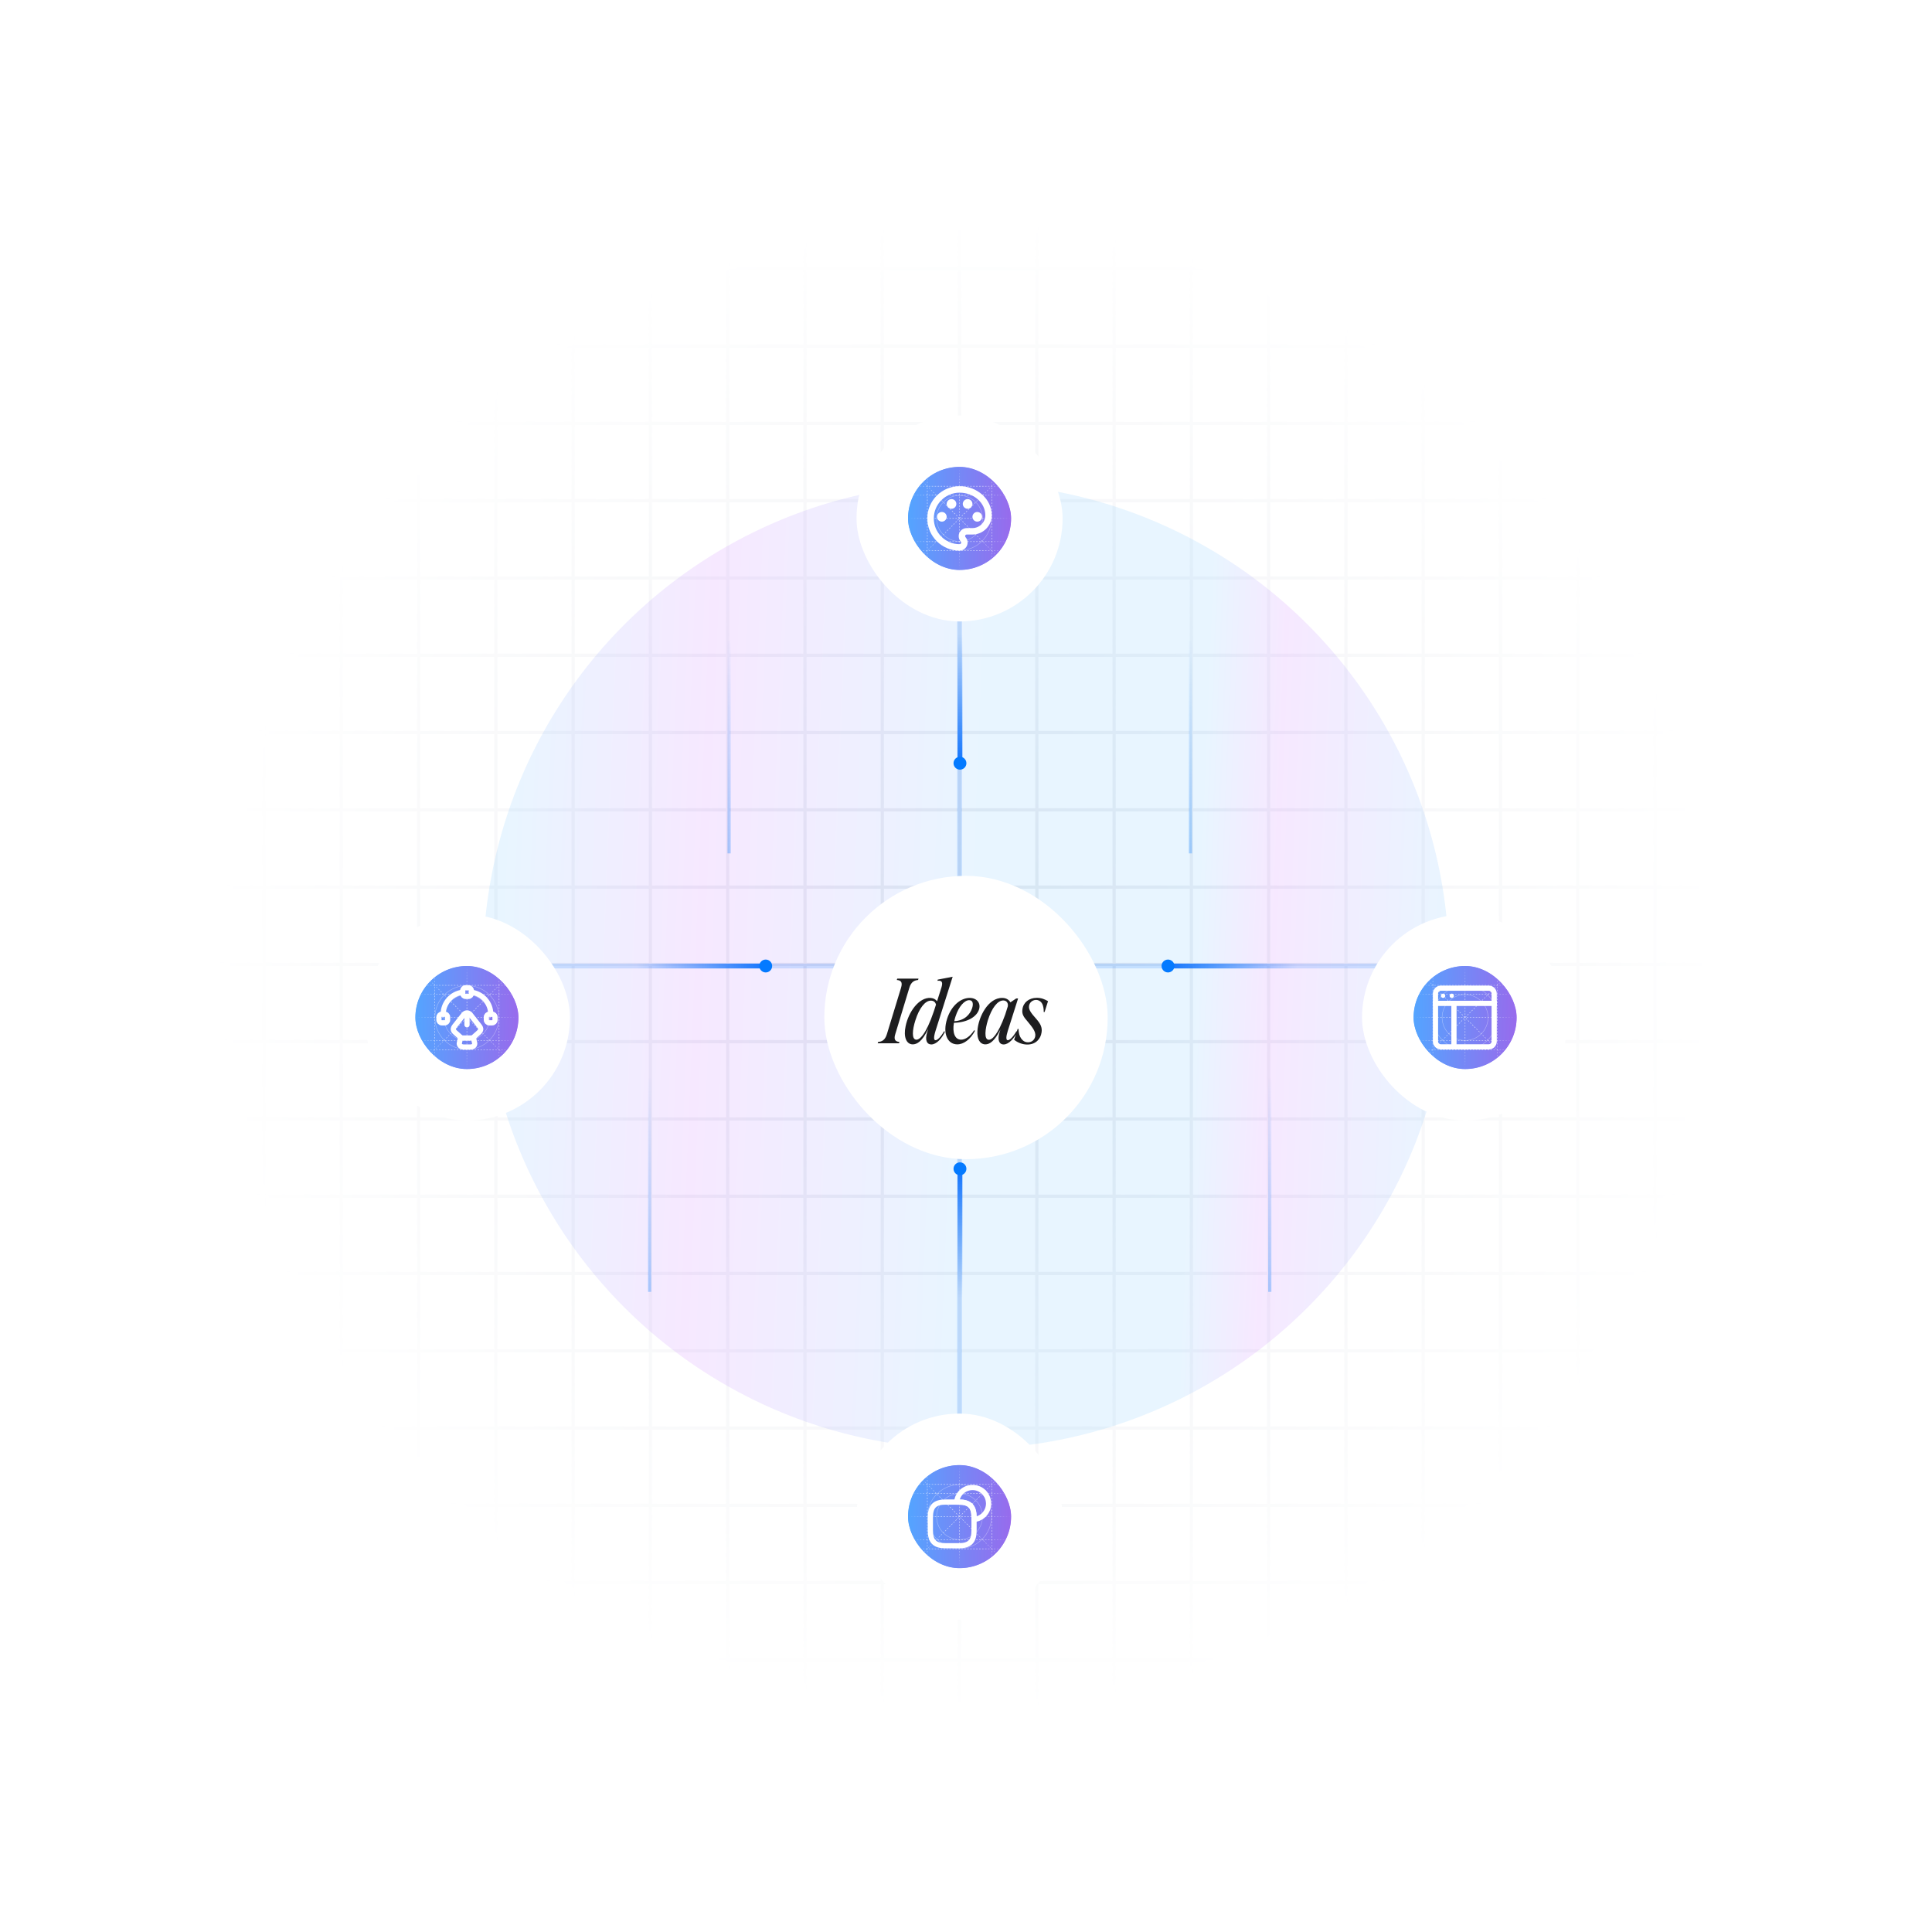 <svg width="600" height="600" viewBox="0 0 600 600" fill="none" xmlns="http://www.w3.org/2000/svg">
<mask id="mask0_38_693" style="mask-type:alpha" maskUnits="userSpaceOnUse" x="65" y="65" width="470" height="470">
<rect width="470" height="470" transform="translate(65 65)" fill="url(#paint0_radial_38_693)"/>
</mask>
<g mask="url(#mask0_38_693)">
<g clip-path="url(#clip0_38_693)">
<g clip-path="url(#clip1_38_693)">
<line x1="82" y1="65" x2="82" y2="535" stroke="#EAECF0"/>
<line x1="106" y1="65" x2="106" y2="535" stroke="#EAECF0"/>
<line x1="130" y1="65" x2="130" y2="535" stroke="#EAECF0"/>
<line x1="154" y1="65" x2="154" y2="535" stroke="#EAECF0"/>
<line x1="178" y1="65" x2="178" y2="535" stroke="#EAECF0"/>
<line x1="202" y1="65" x2="202" y2="535" stroke="#EAECF0"/>
<line x1="226" y1="65" x2="226" y2="535" stroke="#EAECF0"/>
<line x1="250" y1="65" x2="250" y2="535" stroke="#EAECF0"/>
<line x1="274" y1="65" x2="274" y2="535" stroke="#EAECF0"/>
<line x1="298" y1="65" x2="298" y2="535" stroke="#EAECF0"/>
<line x1="322" y1="65" x2="322" y2="535" stroke="#EAECF0"/>
<line x1="346" y1="65" x2="346" y2="535" stroke="#EAECF0"/>
<line x1="370" y1="65" x2="370" y2="535" stroke="#EAECF0"/>
<line x1="394" y1="65" x2="394" y2="535" stroke="#EAECF0"/>
<line x1="418" y1="65" x2="418" y2="535" stroke="#EAECF0"/>
<line x1="442" y1="65" x2="442" y2="535" stroke="#EAECF0"/>
<line x1="466" y1="65" x2="466" y2="535" stroke="#EAECF0"/>
<line x1="490" y1="65" x2="490" y2="535" stroke="#EAECF0"/>
<line x1="514" y1="65" x2="514" y2="535" stroke="#EAECF0"/>
</g>
<rect x="58.199" y="65.699" width="478.601" height="468.601" stroke="#EAECF0" stroke-width="1.399"/>
<g clip-path="url(#clip2_38_693)">
<line x1="65" y1="83.5" x2="530" y2="83.5" stroke="#EAECF0"/>
<line x1="65" y1="107.5" x2="530" y2="107.5" stroke="#EAECF0"/>
<line x1="65" y1="131.5" x2="530" y2="131.5" stroke="#EAECF0"/>
<line x1="65" y1="155.5" x2="530" y2="155.5" stroke="#EAECF0"/>
<line x1="65" y1="179.5" x2="530" y2="179.5" stroke="#EAECF0"/>
<line x1="65" y1="203.5" x2="530" y2="203.5" stroke="#EAECF0"/>
<line x1="65" y1="227.5" x2="530" y2="227.5" stroke="#EAECF0"/>
<line x1="65" y1="251.5" x2="530" y2="251.5" stroke="#EAECF0"/>
<line x1="65" y1="275.5" x2="530" y2="275.5" stroke="#EAECF0"/>
<line x1="65" y1="299.5" x2="530" y2="299.5" stroke="#EAECF0"/>
<line x1="65" y1="323.5" x2="530" y2="323.5" stroke="#EAECF0"/>
<line x1="65" y1="347.5" x2="530" y2="347.5" stroke="#EAECF0"/>
<line x1="65" y1="371.5" x2="530" y2="371.5" stroke="#EAECF0"/>
<line x1="65" y1="395.5" x2="530" y2="395.5" stroke="#EAECF0"/>
<line x1="65" y1="419.5" x2="530" y2="419.5" stroke="#EAECF0"/>
<line x1="65" y1="443.5" x2="530" y2="443.5" stroke="#EAECF0"/>
<line x1="65" y1="467.5" x2="530" y2="467.5" stroke="#EAECF0"/>
<line x1="65" y1="491.5" x2="530" y2="491.5" stroke="#EAECF0"/>
<line x1="65" y1="515.5" x2="530" y2="515.5" stroke="#EAECF0"/>
</g>
<rect x="65.699" y="60.699" width="463.601" height="478.601" stroke="#EAECF0" stroke-width="1.399"/>
</g>
</g>
<g opacity="0.1" filter="url(#filter0_f_38_693)">
<circle cx="300" cy="300" r="150" fill="url(#paint1_linear_38_693)"/>
</g>
<path d="M452.5 300H147.5" stroke="#0F72FD" stroke-opacity="0.17" stroke-width="1.5"/>
<path d="M298 147.5V185.625V204.688V223.75V242.812V261.875V300V338.125V357.188V376.25V395.312V414.375V452.5" stroke="#0F72FD" stroke-opacity="0.17" stroke-width="1.5"/>
<path d="M362 300H371.531H402.781" stroke="url(#paint2_linear_38_693)" stroke-width="1.5" stroke-linejoin="round"/>
<g filter="url(#filter1_d_38_693)">
<circle cx="362.73" cy="300" r="2" transform="rotate(180 362.73 300)" fill="#047AFF"/>
</g>
<path d="M238.531 300H229H197.75" stroke="url(#paint3_linear_38_693)" stroke-width="1.5" stroke-linejoin="round"/>
<g filter="url(#filter2_d_38_693)">
<circle cx="2" cy="2" r="2" transform="matrix(1 0 0 -1 235.801 302)" fill="#047AFF"/>
</g>
<path d="M298.125 362.244V371.775V403.026" stroke="url(#paint4_linear_38_693)" stroke-width="1.5" stroke-linejoin="round"/>
<g filter="url(#filter3_d_38_693)">
<circle cx="2" cy="2" r="2" transform="matrix(0 -1 -1 0 300.125 364.976)" fill="#047AFF"/>
</g>
<path d="M298.125 237.756V228.225V196.974" stroke="url(#paint5_linear_38_693)" stroke-width="1.5" stroke-linejoin="round"/>
<g filter="url(#filter4_d_38_693)">
<circle cx="2" cy="2" r="2" transform="matrix(0 1 1 0 296.125 235.024)" fill="#047AFF"/>
</g>
<g filter="url(#filter5_d_38_693)">
<rect x="266" y="113" width="64" height="64" rx="32" fill="white"/>
<g clip-path="url(#clip3_38_693)">
<rect x="282" y="129" width="32" height="32" rx="7.414" fill="url(#paint6_linear_38_693)"/>
<g clip-path="url(#clip4_38_693)">
<g filter="url(#filter6_b_38_693)">
<rect x="280.453" y="127.455" width="34.754" height="34.754" rx="7.414" fill="white" fill-opacity="0.32"/>
<rect x="280.754" y="127.756" width="34.151" height="34.151" rx="7.113" stroke="white" stroke-opacity="0.2" stroke-width="0.602"/>
</g>
<g opacity="0.8">
<circle opacity="0.5" cx="297.993" cy="145" r="7.13" stroke="white" stroke-width="0.139"/>
<circle opacity="0.5" cx="297.992" cy="145" r="9.93" stroke="white" stroke-width="0.139"/>
<path d="M287.992 129V161" stroke="url(#paint7_linear_38_693)" stroke-width="0.139" stroke-dasharray="0.46 0.46"/>
<path d="M307.992 129V161" stroke="url(#paint8_linear_38_693)" stroke-width="0.139" stroke-dasharray="0.46 0.46"/>
<path d="M297.992 129V161" stroke="url(#paint9_linear_38_693)" stroke-width="0.139" stroke-dasharray="0.46 0.46"/>
<path d="M281.992 155H313.992" stroke="url(#paint10_linear_38_693)" stroke-width="0.139" stroke-dasharray="0.46 0.46"/>
<path d="M281.992 152.2H313.992" stroke="url(#paint11_linear_38_693)" stroke-width="0.139" stroke-dasharray="0.46 0.46"/>
<path d="M281.992 137.8H313.992" stroke="url(#paint12_linear_38_693)" stroke-width="0.139" stroke-dasharray="0.46 0.46"/>
<path d="M281.992 145H313.992" stroke="url(#paint13_linear_38_693)" stroke-width="0.139" stroke-dasharray="0.46 0.46"/>
<path d="M281.992 135H313.992" stroke="url(#paint14_linear_38_693)" stroke-width="0.139" stroke-dasharray="0.46 0.46"/>
<path d="M281.992 129L313.992 161" stroke="url(#paint15_linear_38_693)" stroke-width="0.139" stroke-dasharray="0.46 0.46"/>
<path d="M313.992 129L281.992 161" stroke="url(#paint16_linear_38_693)" stroke-width="0.139" stroke-dasharray="0.46 0.46"/>
</g>
</g>
<g clip-path="url(#clip5_38_693)">
<path d="M297.999 154.998C292.489 154.998 288 150.509 288 145C288 139.49 292.489 135.001 297.999 135.001C303.508 135.001 307.997 139.04 307.997 144C307.997 147.309 305.308 149.999 301.998 149.999H300.228C299.948 149.999 299.728 150.219 299.728 150.499C299.728 150.619 299.778 150.729 299.858 150.829C300.268 151.299 300.498 151.889 300.498 152.499C300.498 153.162 300.235 153.797 299.766 154.266C299.297 154.735 298.662 154.998 297.999 154.998ZM297.999 137.001C293.589 137.001 290 140.59 290 145C290 149.409 293.589 152.999 297.999 152.999C298.279 152.999 298.499 152.779 298.499 152.499C298.496 152.369 298.446 152.245 298.359 152.149C297.949 151.689 297.729 151.099 297.729 150.499C297.729 149.836 297.992 149.2 298.461 148.731C298.93 148.263 299.565 147.999 300.228 147.999H301.998C304.208 147.999 305.998 146.21 305.998 144C305.998 140.14 302.408 137.001 297.999 137.001Z" fill="white"/>
<path d="M292.5 146C292.898 146 293.279 145.842 293.56 145.56C293.842 145.279 294 144.898 294 144.5C294 144.102 293.842 143.721 293.56 143.439C293.279 143.158 292.898 143 292.5 143C292.102 143 291.721 143.158 291.439 143.439C291.158 143.721 291 144.102 291 144.5C291 144.898 291.158 145.279 291.439 145.56C291.721 145.842 292.102 146 292.5 146Z" fill="white"/>
<path d="M295.5 142C295.898 142 296.279 141.842 296.56 141.56C296.842 141.279 297 140.898 297 140.5C297 140.102 296.842 139.721 296.56 139.439C296.279 139.158 295.898 139 295.5 139C295.102 139 294.721 139.158 294.439 139.439C294.158 139.721 294 140.102 294 140.5C294 140.898 294.158 141.279 294.439 141.56C294.721 141.842 295.102 142 295.5 142Z" fill="white"/>
<path d="M300.5 142C300.898 142 301.279 141.842 301.56 141.56C301.842 141.279 302 140.898 302 140.5C302 140.102 301.842 139.721 301.56 139.439C301.279 139.158 300.898 139 300.5 139C300.102 139 299.721 139.158 299.439 139.439C299.158 139.721 299 140.102 299 140.5C299 140.898 299.158 141.279 299.439 141.56C299.721 141.842 300.102 142 300.5 142Z" fill="white"/>
<path d="M303.5 146C303.898 146 304.279 145.842 304.56 145.56C304.842 145.279 305 144.898 305 144.5C305 144.102 304.842 143.721 304.56 143.439C304.279 143.158 303.898 143 303.5 143C303.102 143 302.721 143.158 302.439 143.439C302.158 143.721 302 144.102 302 144.5C302 144.898 302.158 145.279 302.439 145.56C302.721 145.842 303.102 146 303.5 146Z" fill="white"/>
</g>
</g>
</g>
<g filter="url(#filter7_d_38_693)">
<rect x="266" y="423" width="64" height="64" rx="32" fill="white"/>
<g clip-path="url(#clip6_38_693)">
<rect x="282" y="439" width="32" height="32" rx="7.414" fill="url(#paint17_linear_38_693)"/>
<g clip-path="url(#clip7_38_693)">
<g filter="url(#filter8_b_38_693)">
<rect x="280.453" y="437.455" width="34.754" height="34.754" rx="7.414" fill="white" fill-opacity="0.32"/>
<rect x="280.754" y="437.756" width="34.151" height="34.151" rx="7.113" stroke="white" stroke-opacity="0.2" stroke-width="0.602"/>
</g>
<g opacity="0.8">
<circle opacity="0.5" cx="297.993" cy="455" r="7.13" stroke="white" stroke-width="0.139"/>
<circle opacity="0.5" cx="297.992" cy="455" r="9.93" stroke="white" stroke-width="0.139"/>
<path d="M287.992 439V471" stroke="url(#paint18_linear_38_693)" stroke-width="0.139" stroke-dasharray="0.46 0.46"/>
<path d="M307.992 439V471" stroke="url(#paint19_linear_38_693)" stroke-width="0.139" stroke-dasharray="0.46 0.46"/>
<path d="M297.992 439V471" stroke="url(#paint20_linear_38_693)" stroke-width="0.139" stroke-dasharray="0.46 0.46"/>
<path d="M281.992 465H313.992" stroke="url(#paint21_linear_38_693)" stroke-width="0.139" stroke-dasharray="0.46 0.46"/>
<path d="M281.992 462.2H313.992" stroke="url(#paint22_linear_38_693)" stroke-width="0.139" stroke-dasharray="0.46 0.46"/>
<path d="M281.992 447.8H313.992" stroke="url(#paint23_linear_38_693)" stroke-width="0.139" stroke-dasharray="0.46 0.46"/>
<path d="M281.992 455H313.992" stroke="url(#paint24_linear_38_693)" stroke-width="0.139" stroke-dasharray="0.46 0.46"/>
<path d="M281.992 445H313.992" stroke="url(#paint25_linear_38_693)" stroke-width="0.139" stroke-dasharray="0.46 0.46"/>
<path d="M281.992 439L313.992 471" stroke="url(#paint26_linear_38_693)" stroke-width="0.139" stroke-dasharray="0.46 0.46"/>
<path d="M313.992 439L281.992 471" stroke="url(#paint27_linear_38_693)" stroke-width="0.139" stroke-dasharray="0.46 0.46"/>
</g>
</g>
<g clip-path="url(#clip8_38_693)">
<path d="M302.497 455.226V459.296C302.497 462.688 301.141 464.045 297.749 464.045H293.678C290.286 464.045 288.93 462.688 288.93 459.296V455.226C288.93 451.834 290.286 450.478 293.678 450.478H297.749C301.141 450.478 302.497 451.834 302.497 455.226Z" stroke="white" stroke-width="1.62" stroke-linecap="round" stroke-linejoin="round"/>
<path d="M307.016 450.93C307.016 453.526 305.035 455.651 302.494 455.878V455.226C302.494 451.834 301.137 450.478 297.745 450.478H297.094C297.32 447.936 299.445 445.955 302.041 445.955C304.565 445.955 306.645 447.827 306.962 450.27C306.998 450.478 307.016 450.704 307.016 450.93Z" stroke="white" stroke-width="1.62" stroke-linecap="round" stroke-linejoin="round"/>
</g>
</g>
</g>
<g filter="url(#filter9_d_38_693)">
<rect x="423" y="268" width="64" height="64" rx="32" fill="white"/>
<g clip-path="url(#clip9_38_693)">
<rect x="439" y="284" width="32" height="32" rx="7.414" fill="url(#paint28_linear_38_693)"/>
<g clip-path="url(#clip10_38_693)">
<g filter="url(#filter10_b_38_693)">
<rect x="437.453" y="282.455" width="34.754" height="34.754" rx="7.414" fill="white" fill-opacity="0.32"/>
<rect x="437.754" y="282.756" width="34.151" height="34.151" rx="7.113" stroke="white" stroke-opacity="0.2" stroke-width="0.602"/>
</g>
<g opacity="0.8">
<circle opacity="0.5" cx="454.993" cy="300" r="7.13" stroke="white" stroke-width="0.139"/>
<circle opacity="0.5" cx="454.992" cy="300" r="9.93" stroke="white" stroke-width="0.139"/>
<path d="M444.992 284V316" stroke="url(#paint29_linear_38_693)" stroke-width="0.139" stroke-dasharray="0.46 0.46"/>
<path d="M464.992 284V316" stroke="url(#paint30_linear_38_693)" stroke-width="0.139" stroke-dasharray="0.46 0.46"/>
<path d="M454.992 284V316" stroke="url(#paint31_linear_38_693)" stroke-width="0.139" stroke-dasharray="0.46 0.46"/>
<path d="M438.992 310H470.992" stroke="url(#paint32_linear_38_693)" stroke-width="0.139" stroke-dasharray="0.46 0.46"/>
<path d="M438.992 307.2H470.992" stroke="url(#paint33_linear_38_693)" stroke-width="0.139" stroke-dasharray="0.46 0.46"/>
<path d="M438.992 292.8H470.992" stroke="url(#paint34_linear_38_693)" stroke-width="0.139" stroke-dasharray="0.46 0.46"/>
<path d="M438.992 300H470.992" stroke="url(#paint35_linear_38_693)" stroke-width="0.139" stroke-dasharray="0.46 0.46"/>
<path d="M438.992 290H470.992" stroke="url(#paint36_linear_38_693)" stroke-width="0.139" stroke-dasharray="0.46 0.46"/>
<path d="M438.992 284L470.992 316" stroke="url(#paint37_linear_38_693)" stroke-width="0.139" stroke-dasharray="0.46 0.46"/>
<path d="M470.992 284L438.992 316" stroke="url(#paint38_linear_38_693)" stroke-width="0.139" stroke-dasharray="0.46 0.46"/>
</g>
</g>
<g clip-path="url(#clip11_38_693)">
<path d="M451.539 295.611V309.115" stroke="white" stroke-width="1.622" stroke-miterlimit="10" stroke-linecap="square"/>
<path d="M445.801 295.611H464.031" stroke="white" stroke-width="1.622" stroke-miterlimit="10" stroke-linecap="square"/>
<path d="M448.167 293.924C448.54 293.924 448.843 293.621 448.843 293.248C448.843 292.876 448.54 292.573 448.167 292.573C447.794 292.573 447.492 292.876 447.492 293.248C447.492 293.621 447.794 293.924 448.167 293.924Z" fill="white"/>
<path d="M450.859 293.924C451.232 293.924 451.534 293.621 451.534 293.248C451.534 292.876 451.232 292.573 450.859 292.573C450.486 292.573 450.184 292.876 450.184 293.248C450.184 293.621 450.486 293.924 450.859 293.924Z" fill="white"/>
<path d="M462.343 290.885H447.489C446.557 290.885 445.801 291.641 445.801 292.573V307.427C445.801 308.359 446.557 309.115 447.489 309.115H462.343C463.275 309.115 464.031 308.359 464.031 307.427V292.573C464.031 291.641 463.275 290.885 462.343 290.885Z" stroke="white" stroke-width="1.622" stroke-miterlimit="10" stroke-linecap="square"/>
</g>
</g>
</g>
<g filter="url(#filter11_d_38_693)">
<rect x="113" y="268" width="64" height="64" rx="32" fill="white"/>
<g clip-path="url(#clip12_38_693)">
<rect x="129" y="284" width="32" height="32" rx="7.414" fill="url(#paint39_linear_38_693)"/>
<g clip-path="url(#clip13_38_693)">
<g filter="url(#filter12_b_38_693)">
<rect x="127.453" y="282.455" width="34.754" height="34.754" rx="7.414" fill="white" fill-opacity="0.32"/>
<rect x="127.754" y="282.756" width="34.151" height="34.151" rx="7.113" stroke="white" stroke-opacity="0.2" stroke-width="0.602"/>
</g>
<g opacity="0.8">
<circle opacity="0.5" cx="144.993" cy="300" r="7.13" stroke="white" stroke-width="0.139"/>
<circle opacity="0.5" cx="144.992" cy="300" r="9.93" stroke="white" stroke-width="0.139"/>
<path d="M134.992 284V316" stroke="url(#paint40_linear_38_693)" stroke-width="0.139" stroke-dasharray="0.46 0.46"/>
<path d="M154.992 284V316" stroke="url(#paint41_linear_38_693)" stroke-width="0.139" stroke-dasharray="0.46 0.46"/>
<path d="M144.992 284V316" stroke="url(#paint42_linear_38_693)" stroke-width="0.139" stroke-dasharray="0.46 0.46"/>
<path d="M128.992 310H160.992" stroke="url(#paint43_linear_38_693)" stroke-width="0.139" stroke-dasharray="0.46 0.46"/>
<path d="M128.992 307.2H160.992" stroke="url(#paint44_linear_38_693)" stroke-width="0.139" stroke-dasharray="0.46 0.46"/>
<path d="M128.992 292.8H160.992" stroke="url(#paint45_linear_38_693)" stroke-width="0.139" stroke-dasharray="0.46 0.46"/>
<path d="M128.992 300H160.992" stroke="url(#paint46_linear_38_693)" stroke-width="0.139" stroke-dasharray="0.46 0.46"/>
<path d="M128.992 290H160.992" stroke="url(#paint47_linear_38_693)" stroke-width="0.139" stroke-dasharray="0.46 0.46"/>
<path d="M128.992 284L160.992 316" stroke="url(#paint48_linear_38_693)" stroke-width="0.139" stroke-dasharray="0.46 0.46"/>
<path d="M160.992 284L128.992 316" stroke="url(#paint49_linear_38_693)" stroke-width="0.139" stroke-dasharray="0.46 0.46"/>
</g>
</g>
<g clip-path="url(#clip14_38_693)">
<path d="M147.048 306.125L148.597 304.746C149.465 303.976 149.501 303.439 148.812 302.571L146.082 299.107C145.509 298.382 144.569 298.382 143.996 299.107L141.266 302.571C140.577 303.439 140.577 304.003 141.481 304.746L143.03 306.125" stroke="white" stroke-width="1.622" stroke-linecap="round" stroke-linejoin="round"/>
<path d="M145.031 298.919V302.261" stroke="white" stroke-width="1.622" stroke-linecap="round" stroke-linejoin="round"/>
<path d="M145.493 293.441H144.598C144.106 293.441 143.703 293.038 143.703 292.546V291.651C143.703 291.159 144.106 290.756 144.598 290.756H145.493C145.986 290.756 146.388 291.159 146.388 291.651V292.546C146.388 293.038 145.986 293.441 145.493 293.441Z" stroke="white" stroke-width="1.622" stroke-linecap="round" stroke-linejoin="round"/>
<path d="M137.211 301.649H138.107C138.599 301.649 139.002 301.246 139.002 300.754V299.859C139.002 299.367 138.599 298.964 138.107 298.964H137.211C136.719 298.964 136.316 299.367 136.316 299.859V300.754C136.316 301.246 136.719 301.649 137.211 301.649Z" stroke="white" stroke-width="1.622" stroke-linecap="round" stroke-linejoin="round"/>
<path d="M152.837 301.649H151.942C151.45 301.649 151.047 301.246 151.047 300.754V299.859C151.047 299.367 151.45 298.964 151.942 298.964H152.837C153.329 298.964 153.732 299.367 153.732 299.859V300.754C153.732 301.246 153.329 301.649 152.837 301.649Z" stroke="white" stroke-width="1.622" stroke-linecap="round" stroke-linejoin="round"/>
<path d="M143.7 292.152C140.29 292.555 137.641 295.446 137.641 298.964" stroke="white" stroke-width="1.622" stroke-linecap="round" stroke-linejoin="round"/>
<path d="M152.407 298.964C152.407 295.455 149.775 292.573 146.383 292.152" stroke="white" stroke-width="1.622" stroke-linecap="round" stroke-linejoin="round"/>
<path d="M143.904 309.156H146.152C147.009 309.156 147.562 308.583 147.401 307.883L147.035 306.356H143.021L142.655 307.883C142.494 308.541 143.101 309.156 143.904 309.156Z" stroke="white" stroke-width="1.622" stroke-linecap="round" stroke-linejoin="round"/>
</g>
</g>
</g>
<g filter="url(#filter13_d_38_693)">
<rect x="256" y="256" width="88" height="88" rx="44" fill="white"/>
<path d="M272.712 307.58C273.804 307.496 274.84 307.104 275.428 305.172L279.824 290.78C280.412 288.848 279.656 288.456 278.508 288.344L278.648 287.924H285.256L285.116 288.344C283.996 288.456 282.96 288.876 282.4 290.78L278.032 305.172C277.416 307.104 278.312 307.496 279.32 307.58L279.208 308H272.572L272.712 307.58ZM289.223 308.364C287.879 308.364 287.151 307.076 287.963 304.5L288.271 303.52C286.367 307.524 284.715 308.364 283.427 308.336C281.439 308.308 280.543 305.956 281.243 302.708C282.139 298.284 285.359 293.664 289.055 293.916C289.951 294 290.567 294.364 291.015 294.952L292.415 290.528C292.947 288.68 292.191 288.484 291.155 288.596L291.211 288.232L295.859 287.336L290.511 304.22C289.895 306.236 290.007 307.048 290.539 307.048C291.127 307.048 292.163 306.068 293.199 304.248L293.451 304.416C292.527 306.488 290.819 308.364 289.223 308.364ZM284.295 300.832C283.315 303.856 283.091 306.796 284.519 306.88C285.527 306.964 287.515 305.452 290.007 298.088L290.679 295.988C290.511 295.288 290.035 294.784 289.139 294.756C287.291 294.728 285.471 297.108 284.295 300.832ZM297.228 308.336C294.176 308.28 292.72 304.864 294.12 300.44C295.464 296.184 298.488 293.86 301.232 293.916C303.472 293.972 304.62 295.596 304.06 297.444C303.36 299.768 300.448 301.532 296.248 301.644C295.716 304.696 296.556 306.852 298.432 306.88C299.776 306.908 301.316 305.844 302.52 303.968L302.8 304.108C301.372 306.796 299.272 308.364 297.228 308.336ZM296.36 301.14C299.636 300.972 301.288 298.928 301.876 297.164C302.296 295.96 302.24 294.644 301.064 294.616C299.58 294.532 297.732 296.576 296.752 299.656C296.584 300.16 296.444 300.664 296.36 301.14ZM305.957 308.336C304.333 308.28 303.381 306.74 303.549 304.136C303.801 299.88 306.909 293.748 311.361 293.916C312.481 293.944 313.293 294.448 313.797 295.288L315.589 294.084H316.177L312.957 304.22C312.425 305.928 312.369 307.048 312.985 307.048C313.573 307.048 314.609 306.068 315.673 304.248L315.925 304.416C314.973 306.488 313.265 308.364 311.697 308.364C310.213 308.364 309.709 306.824 310.437 304.5L310.689 303.716C308.841 307.468 307.245 308.364 305.957 308.336ZM306.797 300.832C305.985 303.436 305.509 306.852 307.049 306.908C308.029 306.964 309.849 305.536 312.173 299.096L312.985 296.52C313.153 295.512 312.621 294.728 311.613 294.7C309.793 294.672 307.973 297.108 306.797 300.832ZM319.147 308.392C317.579 308.42 316.039 307.804 314.947 306.908L316.039 303.548H316.319C316.347 304.78 316.599 305.788 317.131 306.516C317.719 307.328 318.419 307.72 319.343 307.692C320.463 307.664 321.275 306.936 321.499 305.872C321.779 304.332 320.463 302.876 319.147 301.252C317.887 299.824 317.299 298.928 317.523 297.472C317.775 295.344 319.539 293.916 321.919 293.888C323.403 293.86 324.523 294.364 325.475 294.924L324.411 298.284H324.131C324.159 297.388 324.019 296.436 323.711 295.82C323.291 294.952 322.479 294.504 321.667 294.532C320.603 294.588 319.679 295.372 319.567 296.464C319.427 297.696 320.407 298.816 321.835 300.44C323.207 302.008 323.711 303.156 323.459 304.668C323.179 306.6 321.723 308.336 319.147 308.392Z" fill="#1D1D1F"/>
</g>
<g opacity="0.3">
<path d="M369.711 198.797L369.711 265.025" stroke="url(#paint50_linear_38_693)"/>
</g>
<g opacity="0.3">
<path d="M226.43 198.797L226.43 265.025" stroke="url(#paint51_linear_38_693)"/>
</g>
<g opacity="0.3">
<path d="M394.34 334.977L394.34 401.204" stroke="url(#paint52_linear_38_693)"/>
</g>
<g opacity="0.3">
<path d="M201.75 334.977L201.75 401.204" stroke="url(#paint53_linear_38_693)"/>
</g>
<defs>
<filter id="filter0_f_38_693" x="0" y="0" width="600" height="600" filterUnits="userSpaceOnUse" color-interpolation-filters="sRGB">
<feFlood flood-opacity="0" result="BackgroundImageFix"/>
<feBlend mode="normal" in="SourceGraphic" in2="BackgroundImageFix" result="shape"/>
<feGaussianBlur stdDeviation="75" result="effect1_foregroundBlur_38_693"/>
</filter>
<filter id="filter1_d_38_693" x="354.73" y="292" width="16" height="16" filterUnits="userSpaceOnUse" color-interpolation-filters="sRGB">
<feFlood flood-opacity="0" result="BackgroundImageFix"/>
<feColorMatrix in="SourceAlpha" type="matrix" values="0 0 0 0 0 0 0 0 0 0 0 0 0 0 0 0 0 0 127 0" result="hardAlpha"/>
<feOffset/>
<feGaussianBlur stdDeviation="3"/>
<feComposite in2="hardAlpha" operator="out"/>
<feColorMatrix type="matrix" values="0 0 0 0 0.016 0 0 0 0 0.478 0 0 0 0 1 0 0 0 1 0"/>
<feBlend mode="normal" in2="BackgroundImageFix" result="effect1_dropShadow_38_693"/>
<feBlend mode="normal" in="SourceGraphic" in2="effect1_dropShadow_38_693" result="shape"/>
</filter>
<filter id="filter2_d_38_693" x="229.801" y="292" width="16" height="16" filterUnits="userSpaceOnUse" color-interpolation-filters="sRGB">
<feFlood flood-opacity="0" result="BackgroundImageFix"/>
<feColorMatrix in="SourceAlpha" type="matrix" values="0 0 0 0 0 0 0 0 0 0 0 0 0 0 0 0 0 0 127 0" result="hardAlpha"/>
<feOffset/>
<feGaussianBlur stdDeviation="3"/>
<feComposite in2="hardAlpha" operator="out"/>
<feColorMatrix type="matrix" values="0 0 0 0 0.016 0 0 0 0 0.478 0 0 0 0 1 0 0 0 1 0"/>
<feBlend mode="normal" in2="BackgroundImageFix" result="effect1_dropShadow_38_693"/>
<feBlend mode="normal" in="SourceGraphic" in2="effect1_dropShadow_38_693" result="shape"/>
</filter>
<filter id="filter3_d_38_693" x="290.125" y="354.976" width="16" height="16" filterUnits="userSpaceOnUse" color-interpolation-filters="sRGB">
<feFlood flood-opacity="0" result="BackgroundImageFix"/>
<feColorMatrix in="SourceAlpha" type="matrix" values="0 0 0 0 0 0 0 0 0 0 0 0 0 0 0 0 0 0 127 0" result="hardAlpha"/>
<feOffset/>
<feGaussianBlur stdDeviation="3"/>
<feComposite in2="hardAlpha" operator="out"/>
<feColorMatrix type="matrix" values="0 0 0 0 0.016 0 0 0 0 0.478 0 0 0 0 1 0 0 0 1 0"/>
<feBlend mode="normal" in2="BackgroundImageFix" result="effect1_dropShadow_38_693"/>
<feBlend mode="normal" in="SourceGraphic" in2="effect1_dropShadow_38_693" result="shape"/>
</filter>
<filter id="filter4_d_38_693" x="290.125" y="229.024" width="16" height="16" filterUnits="userSpaceOnUse" color-interpolation-filters="sRGB">
<feFlood flood-opacity="0" result="BackgroundImageFix"/>
<feColorMatrix in="SourceAlpha" type="matrix" values="0 0 0 0 0 0 0 0 0 0 0 0 0 0 0 0 0 0 127 0" result="hardAlpha"/>
<feOffset/>
<feGaussianBlur stdDeviation="3"/>
<feComposite in2="hardAlpha" operator="out"/>
<feColorMatrix type="matrix" values="0 0 0 0 0.016 0 0 0 0 0.478 0 0 0 0 1 0 0 0 1 0"/>
<feBlend mode="normal" in2="BackgroundImageFix" result="effect1_dropShadow_38_693"/>
<feBlend mode="normal" in="SourceGraphic" in2="effect1_dropShadow_38_693" result="shape"/>
</filter>
<filter id="filter5_d_38_693" x="234" y="97" width="128" height="128" filterUnits="userSpaceOnUse" color-interpolation-filters="sRGB">
<feFlood flood-opacity="0" result="BackgroundImageFix"/>
<feColorMatrix in="SourceAlpha" type="matrix" values="0 0 0 0 0 0 0 0 0 0 0 0 0 0 0 0 0 0 127 0" result="hardAlpha"/>
<feOffset dy="16"/>
<feGaussianBlur stdDeviation="16"/>
<feComposite in2="hardAlpha" operator="out"/>
<feColorMatrix type="matrix" values="0 0 0 0 0.008 0 0 0 0 0.144 0 0 0 0 0.242 0 0 0 0.08 0"/>
<feBlend mode="normal" in2="BackgroundImageFix" result="effect1_dropShadow_38_693"/>
<feBlend mode="normal" in="SourceGraphic" in2="effect1_dropShadow_38_693" result="shape"/>
</filter>
<filter id="filter6_b_38_693" x="273.039" y="120.041" width="49.582" height="49.582" filterUnits="userSpaceOnUse" color-interpolation-filters="sRGB">
<feFlood flood-opacity="0" result="BackgroundImageFix"/>
<feGaussianBlur in="BackgroundImageFix" stdDeviation="3.707"/>
<feComposite in2="SourceAlpha" operator="in" result="effect1_backgroundBlur_38_693"/>
<feBlend mode="normal" in="SourceGraphic" in2="effect1_backgroundBlur_38_693" result="shape"/>
</filter>
<filter id="filter7_d_38_693" x="234" y="407" width="128" height="128" filterUnits="userSpaceOnUse" color-interpolation-filters="sRGB">
<feFlood flood-opacity="0" result="BackgroundImageFix"/>
<feColorMatrix in="SourceAlpha" type="matrix" values="0 0 0 0 0 0 0 0 0 0 0 0 0 0 0 0 0 0 127 0" result="hardAlpha"/>
<feOffset dy="16"/>
<feGaussianBlur stdDeviation="16"/>
<feComposite in2="hardAlpha" operator="out"/>
<feColorMatrix type="matrix" values="0 0 0 0 0.008 0 0 0 0 0.144 0 0 0 0 0.242 0 0 0 0.08 0"/>
<feBlend mode="normal" in2="BackgroundImageFix" result="effect1_dropShadow_38_693"/>
<feBlend mode="normal" in="SourceGraphic" in2="effect1_dropShadow_38_693" result="shape"/>
</filter>
<filter id="filter8_b_38_693" x="273.039" y="430.041" width="49.582" height="49.582" filterUnits="userSpaceOnUse" color-interpolation-filters="sRGB">
<feFlood flood-opacity="0" result="BackgroundImageFix"/>
<feGaussianBlur in="BackgroundImageFix" stdDeviation="3.707"/>
<feComposite in2="SourceAlpha" operator="in" result="effect1_backgroundBlur_38_693"/>
<feBlend mode="normal" in="SourceGraphic" in2="effect1_backgroundBlur_38_693" result="shape"/>
</filter>
<filter id="filter9_d_38_693" x="391" y="252" width="128" height="128" filterUnits="userSpaceOnUse" color-interpolation-filters="sRGB">
<feFlood flood-opacity="0" result="BackgroundImageFix"/>
<feColorMatrix in="SourceAlpha" type="matrix" values="0 0 0 0 0 0 0 0 0 0 0 0 0 0 0 0 0 0 127 0" result="hardAlpha"/>
<feOffset dy="16"/>
<feGaussianBlur stdDeviation="16"/>
<feComposite in2="hardAlpha" operator="out"/>
<feColorMatrix type="matrix" values="0 0 0 0 0.008 0 0 0 0 0.144 0 0 0 0 0.242 0 0 0 0.08 0"/>
<feBlend mode="normal" in2="BackgroundImageFix" result="effect1_dropShadow_38_693"/>
<feBlend mode="normal" in="SourceGraphic" in2="effect1_dropShadow_38_693" result="shape"/>
</filter>
<filter id="filter10_b_38_693" x="430.039" y="275.041" width="49.582" height="49.582" filterUnits="userSpaceOnUse" color-interpolation-filters="sRGB">
<feFlood flood-opacity="0" result="BackgroundImageFix"/>
<feGaussianBlur in="BackgroundImageFix" stdDeviation="3.707"/>
<feComposite in2="SourceAlpha" operator="in" result="effect1_backgroundBlur_38_693"/>
<feBlend mode="normal" in="SourceGraphic" in2="effect1_backgroundBlur_38_693" result="shape"/>
</filter>
<filter id="filter11_d_38_693" x="81" y="252" width="128" height="128" filterUnits="userSpaceOnUse" color-interpolation-filters="sRGB">
<feFlood flood-opacity="0" result="BackgroundImageFix"/>
<feColorMatrix in="SourceAlpha" type="matrix" values="0 0 0 0 0 0 0 0 0 0 0 0 0 0 0 0 0 0 127 0" result="hardAlpha"/>
<feOffset dy="16"/>
<feGaussianBlur stdDeviation="16"/>
<feComposite in2="hardAlpha" operator="out"/>
<feColorMatrix type="matrix" values="0 0 0 0 0.008 0 0 0 0 0.144 0 0 0 0 0.242 0 0 0 0.08 0"/>
<feBlend mode="normal" in2="BackgroundImageFix" result="effect1_dropShadow_38_693"/>
<feBlend mode="normal" in="SourceGraphic" in2="effect1_dropShadow_38_693" result="shape"/>
</filter>
<filter id="filter12_b_38_693" x="120.039" y="275.041" width="49.582" height="49.582" filterUnits="userSpaceOnUse" color-interpolation-filters="sRGB">
<feFlood flood-opacity="0" result="BackgroundImageFix"/>
<feGaussianBlur in="BackgroundImageFix" stdDeviation="3.707"/>
<feComposite in2="SourceAlpha" operator="in" result="effect1_backgroundBlur_38_693"/>
<feBlend mode="normal" in="SourceGraphic" in2="effect1_backgroundBlur_38_693" result="shape"/>
</filter>
<filter id="filter13_d_38_693" x="224" y="240" width="152" height="152" filterUnits="userSpaceOnUse" color-interpolation-filters="sRGB">
<feFlood flood-opacity="0" result="BackgroundImageFix"/>
<feColorMatrix in="SourceAlpha" type="matrix" values="0 0 0 0 0 0 0 0 0 0 0 0 0 0 0 0 0 0 127 0" result="hardAlpha"/>
<feOffset dy="16"/>
<feGaussianBlur stdDeviation="16"/>
<feComposite in2="hardAlpha" operator="out"/>
<feColorMatrix type="matrix" values="0 0 0 0 0.008 0 0 0 0 0.144 0 0 0 0 0.242 0 0 0 0.08 0"/>
<feBlend mode="normal" in2="BackgroundImageFix" result="effect1_dropShadow_38_693"/>
<feBlend mode="normal" in="SourceGraphic" in2="effect1_dropShadow_38_693" result="shape"/>
</filter>
<radialGradient id="paint0_radial_38_693" cx="0" cy="0" r="1" gradientUnits="userSpaceOnUse" gradientTransform="translate(235 235) rotate(90) scale(235 235)">
<stop/>
<stop offset="1" stop-opacity="0"/>
</radialGradient>
<linearGradient id="paint1_linear_38_693" x1="473.105" y1="423.841" x2="111.036" y2="409.205" gradientUnits="userSpaceOnUse">
<stop offset="0.076" stop-color="#179CFC"/>
<stop offset="0.229" stop-color="#A517FC"/>
<stop offset="0.294" stop-color="#179CFC"/>
<stop offset="0.484" stop-color="#179CFC"/>
<stop offset="0.72" stop-color="#A517FC"/>
<stop offset="0.891" stop-color="#179CFC"/>
</linearGradient>
<linearGradient id="paint2_linear_38_693" x1="361.266" y1="300" x2="402.781" y2="300" gradientUnits="userSpaceOnUse">
<stop stop-color="#0F72FD"/>
<stop offset="1" stop-color="#0F72FD" stop-opacity="0"/>
</linearGradient>
<linearGradient id="paint3_linear_38_693" x1="239.265" y1="300" x2="197.75" y2="300" gradientUnits="userSpaceOnUse">
<stop stop-color="#0F72FD"/>
<stop offset="1" stop-color="#0F72FD" stop-opacity="0"/>
</linearGradient>
<linearGradient id="paint4_linear_38_693" x1="298.125" y1="361.51" x2="298.125" y2="403.026" gradientUnits="userSpaceOnUse">
<stop stop-color="#0F72FD"/>
<stop offset="1" stop-color="#0F72FD" stop-opacity="0"/>
</linearGradient>
<linearGradient id="paint5_linear_38_693" x1="298.125" y1="238.49" x2="298.125" y2="196.974" gradientUnits="userSpaceOnUse">
<stop stop-color="#0F72FD"/>
<stop offset="1" stop-color="#0F72FD" stop-opacity="0"/>
</linearGradient>
<linearGradient id="paint6_linear_38_693" x1="282.295" y1="128.91" x2="319.985" y2="129.617" gradientUnits="userSpaceOnUse">
<stop stop-color="#047AFF"/>
<stop offset="1" stop-color="#7917DF"/>
</linearGradient>
<linearGradient id="paint7_linear_38_693" x1="288.492" y1="129" x2="288.492" y2="161" gradientUnits="userSpaceOnUse">
<stop stop-color="white" stop-opacity="0"/>
<stop offset="0.26" stop-color="white"/>
<stop offset="0.471" stop-color="white"/>
<stop offset="0.71" stop-color="white"/>
<stop offset="1" stop-color="white" stop-opacity="0"/>
</linearGradient>
<linearGradient id="paint8_linear_38_693" x1="308.492" y1="129" x2="308.492" y2="161" gradientUnits="userSpaceOnUse">
<stop stop-color="white" stop-opacity="0"/>
<stop offset="0.26" stop-color="white"/>
<stop offset="0.471" stop-color="white"/>
<stop offset="0.71" stop-color="white"/>
<stop offset="1" stop-color="white" stop-opacity="0"/>
</linearGradient>
<linearGradient id="paint9_linear_38_693" x1="298.492" y1="129" x2="298.492" y2="161" gradientUnits="userSpaceOnUse">
<stop stop-color="white" stop-opacity="0"/>
<stop offset="0.26" stop-color="white"/>
<stop offset="0.471" stop-color="white"/>
<stop offset="0.71" stop-color="white"/>
<stop offset="1" stop-color="white" stop-opacity="0"/>
</linearGradient>
<linearGradient id="paint10_linear_38_693" x1="281.992" y1="154.5" x2="313.992" y2="154.5" gradientUnits="userSpaceOnUse">
<stop stop-color="white" stop-opacity="0"/>
<stop offset="0.26" stop-color="white"/>
<stop offset="0.471" stop-color="white"/>
<stop offset="0.71" stop-color="white"/>
<stop offset="1" stop-color="white" stop-opacity="0"/>
</linearGradient>
<linearGradient id="paint11_linear_38_693" x1="281.992" y1="151.7" x2="313.992" y2="151.7" gradientUnits="userSpaceOnUse">
<stop stop-color="white" stop-opacity="0"/>
<stop offset="0.26" stop-color="white"/>
<stop offset="0.471" stop-color="white"/>
<stop offset="0.71" stop-color="white"/>
<stop offset="1" stop-color="white" stop-opacity="0"/>
</linearGradient>
<linearGradient id="paint12_linear_38_693" x1="281.992" y1="137.3" x2="313.992" y2="137.3" gradientUnits="userSpaceOnUse">
<stop stop-color="white" stop-opacity="0"/>
<stop offset="0.26" stop-color="white"/>
<stop offset="0.471" stop-color="white"/>
<stop offset="0.71" stop-color="white"/>
<stop offset="1" stop-color="white" stop-opacity="0"/>
</linearGradient>
<linearGradient id="paint13_linear_38_693" x1="281.992" y1="144.5" x2="313.992" y2="144.5" gradientUnits="userSpaceOnUse">
<stop stop-color="white" stop-opacity="0"/>
<stop offset="0.26" stop-color="white"/>
<stop offset="0.471" stop-color="white"/>
<stop offset="0.71" stop-color="white"/>
<stop offset="1" stop-color="white" stop-opacity="0"/>
</linearGradient>
<linearGradient id="paint14_linear_38_693" x1="281.992" y1="134.5" x2="313.992" y2="134.5" gradientUnits="userSpaceOnUse">
<stop stop-color="white" stop-opacity="0"/>
<stop offset="0.26" stop-color="white"/>
<stop offset="0.471" stop-color="white"/>
<stop offset="0.71" stop-color="white"/>
<stop offset="1" stop-color="white" stop-opacity="0"/>
</linearGradient>
<linearGradient id="paint15_linear_38_693" x1="282.346" y1="128.646" x2="314.346" y2="160.646" gradientUnits="userSpaceOnUse">
<stop stop-color="white" stop-opacity="0"/>
<stop offset="0.355" stop-color="white"/>
<stop offset="0.471" stop-color="white"/>
<stop offset="0.588" stop-color="white"/>
<stop offset="1" stop-color="white" stop-opacity="0"/>
</linearGradient>
<linearGradient id="paint16_linear_38_693" x1="313.639" y1="128.646" x2="281.639" y2="160.646" gradientUnits="userSpaceOnUse">
<stop stop-color="white" stop-opacity="0"/>
<stop offset="0.355" stop-color="white"/>
<stop offset="0.471" stop-color="white"/>
<stop offset="0.588" stop-color="white"/>
<stop offset="1" stop-color="white" stop-opacity="0"/>
</linearGradient>
<linearGradient id="paint17_linear_38_693" x1="282.295" y1="438.91" x2="319.985" y2="439.617" gradientUnits="userSpaceOnUse">
<stop stop-color="#047AFF"/>
<stop offset="1" stop-color="#7917DF"/>
</linearGradient>
<linearGradient id="paint18_linear_38_693" x1="288.492" y1="439" x2="288.492" y2="471" gradientUnits="userSpaceOnUse">
<stop stop-color="white" stop-opacity="0"/>
<stop offset="0.26" stop-color="white"/>
<stop offset="0.471" stop-color="white"/>
<stop offset="0.71" stop-color="white"/>
<stop offset="1" stop-color="white" stop-opacity="0"/>
</linearGradient>
<linearGradient id="paint19_linear_38_693" x1="308.492" y1="439" x2="308.492" y2="471" gradientUnits="userSpaceOnUse">
<stop stop-color="white" stop-opacity="0"/>
<stop offset="0.26" stop-color="white"/>
<stop offset="0.471" stop-color="white"/>
<stop offset="0.71" stop-color="white"/>
<stop offset="1" stop-color="white" stop-opacity="0"/>
</linearGradient>
<linearGradient id="paint20_linear_38_693" x1="298.492" y1="439" x2="298.492" y2="471" gradientUnits="userSpaceOnUse">
<stop stop-color="white" stop-opacity="0"/>
<stop offset="0.26" stop-color="white"/>
<stop offset="0.471" stop-color="white"/>
<stop offset="0.71" stop-color="white"/>
<stop offset="1" stop-color="white" stop-opacity="0"/>
</linearGradient>
<linearGradient id="paint21_linear_38_693" x1="281.992" y1="464.5" x2="313.992" y2="464.5" gradientUnits="userSpaceOnUse">
<stop stop-color="white" stop-opacity="0"/>
<stop offset="0.26" stop-color="white"/>
<stop offset="0.471" stop-color="white"/>
<stop offset="0.71" stop-color="white"/>
<stop offset="1" stop-color="white" stop-opacity="0"/>
</linearGradient>
<linearGradient id="paint22_linear_38_693" x1="281.992" y1="461.7" x2="313.992" y2="461.7" gradientUnits="userSpaceOnUse">
<stop stop-color="white" stop-opacity="0"/>
<stop offset="0.26" stop-color="white"/>
<stop offset="0.471" stop-color="white"/>
<stop offset="0.71" stop-color="white"/>
<stop offset="1" stop-color="white" stop-opacity="0"/>
</linearGradient>
<linearGradient id="paint23_linear_38_693" x1="281.992" y1="447.3" x2="313.992" y2="447.3" gradientUnits="userSpaceOnUse">
<stop stop-color="white" stop-opacity="0"/>
<stop offset="0.26" stop-color="white"/>
<stop offset="0.471" stop-color="white"/>
<stop offset="0.71" stop-color="white"/>
<stop offset="1" stop-color="white" stop-opacity="0"/>
</linearGradient>
<linearGradient id="paint24_linear_38_693" x1="281.992" y1="454.5" x2="313.992" y2="454.5" gradientUnits="userSpaceOnUse">
<stop stop-color="white" stop-opacity="0"/>
<stop offset="0.26" stop-color="white"/>
<stop offset="0.471" stop-color="white"/>
<stop offset="0.71" stop-color="white"/>
<stop offset="1" stop-color="white" stop-opacity="0"/>
</linearGradient>
<linearGradient id="paint25_linear_38_693" x1="281.992" y1="444.5" x2="313.992" y2="444.5" gradientUnits="userSpaceOnUse">
<stop stop-color="white" stop-opacity="0"/>
<stop offset="0.26" stop-color="white"/>
<stop offset="0.471" stop-color="white"/>
<stop offset="0.71" stop-color="white"/>
<stop offset="1" stop-color="white" stop-opacity="0"/>
</linearGradient>
<linearGradient id="paint26_linear_38_693" x1="282.346" y1="438.646" x2="314.346" y2="470.646" gradientUnits="userSpaceOnUse">
<stop stop-color="white" stop-opacity="0"/>
<stop offset="0.355" stop-color="white"/>
<stop offset="0.471" stop-color="white"/>
<stop offset="0.588" stop-color="white"/>
<stop offset="1" stop-color="white" stop-opacity="0"/>
</linearGradient>
<linearGradient id="paint27_linear_38_693" x1="313.639" y1="438.646" x2="281.639" y2="470.646" gradientUnits="userSpaceOnUse">
<stop stop-color="white" stop-opacity="0"/>
<stop offset="0.355" stop-color="white"/>
<stop offset="0.471" stop-color="white"/>
<stop offset="0.588" stop-color="white"/>
<stop offset="1" stop-color="white" stop-opacity="0"/>
</linearGradient>
<linearGradient id="paint28_linear_38_693" x1="439.295" y1="283.91" x2="476.985" y2="284.617" gradientUnits="userSpaceOnUse">
<stop stop-color="#047AFF"/>
<stop offset="1" stop-color="#7917DF"/>
</linearGradient>
<linearGradient id="paint29_linear_38_693" x1="445.492" y1="284" x2="445.492" y2="316" gradientUnits="userSpaceOnUse">
<stop stop-color="white" stop-opacity="0"/>
<stop offset="0.26" stop-color="white"/>
<stop offset="0.471" stop-color="white"/>
<stop offset="0.71" stop-color="white"/>
<stop offset="1" stop-color="white" stop-opacity="0"/>
</linearGradient>
<linearGradient id="paint30_linear_38_693" x1="465.492" y1="284" x2="465.492" y2="316" gradientUnits="userSpaceOnUse">
<stop stop-color="white" stop-opacity="0"/>
<stop offset="0.26" stop-color="white"/>
<stop offset="0.471" stop-color="white"/>
<stop offset="0.71" stop-color="white"/>
<stop offset="1" stop-color="white" stop-opacity="0"/>
</linearGradient>
<linearGradient id="paint31_linear_38_693" x1="455.492" y1="284" x2="455.492" y2="316" gradientUnits="userSpaceOnUse">
<stop stop-color="white" stop-opacity="0"/>
<stop offset="0.26" stop-color="white"/>
<stop offset="0.471" stop-color="white"/>
<stop offset="0.71" stop-color="white"/>
<stop offset="1" stop-color="white" stop-opacity="0"/>
</linearGradient>
<linearGradient id="paint32_linear_38_693" x1="438.992" y1="309.5" x2="470.992" y2="309.5" gradientUnits="userSpaceOnUse">
<stop stop-color="white" stop-opacity="0"/>
<stop offset="0.26" stop-color="white"/>
<stop offset="0.471" stop-color="white"/>
<stop offset="0.71" stop-color="white"/>
<stop offset="1" stop-color="white" stop-opacity="0"/>
</linearGradient>
<linearGradient id="paint33_linear_38_693" x1="438.992" y1="306.7" x2="470.992" y2="306.7" gradientUnits="userSpaceOnUse">
<stop stop-color="white" stop-opacity="0"/>
<stop offset="0.26" stop-color="white"/>
<stop offset="0.471" stop-color="white"/>
<stop offset="0.71" stop-color="white"/>
<stop offset="1" stop-color="white" stop-opacity="0"/>
</linearGradient>
<linearGradient id="paint34_linear_38_693" x1="438.992" y1="292.3" x2="470.992" y2="292.3" gradientUnits="userSpaceOnUse">
<stop stop-color="white" stop-opacity="0"/>
<stop offset="0.26" stop-color="white"/>
<stop offset="0.471" stop-color="white"/>
<stop offset="0.71" stop-color="white"/>
<stop offset="1" stop-color="white" stop-opacity="0"/>
</linearGradient>
<linearGradient id="paint35_linear_38_693" x1="438.992" y1="299.5" x2="470.992" y2="299.5" gradientUnits="userSpaceOnUse">
<stop stop-color="white" stop-opacity="0"/>
<stop offset="0.26" stop-color="white"/>
<stop offset="0.471" stop-color="white"/>
<stop offset="0.71" stop-color="white"/>
<stop offset="1" stop-color="white" stop-opacity="0"/>
</linearGradient>
<linearGradient id="paint36_linear_38_693" x1="438.992" y1="289.5" x2="470.992" y2="289.5" gradientUnits="userSpaceOnUse">
<stop stop-color="white" stop-opacity="0"/>
<stop offset="0.26" stop-color="white"/>
<stop offset="0.471" stop-color="white"/>
<stop offset="0.71" stop-color="white"/>
<stop offset="1" stop-color="white" stop-opacity="0"/>
</linearGradient>
<linearGradient id="paint37_linear_38_693" x1="439.346" y1="283.646" x2="471.346" y2="315.646" gradientUnits="userSpaceOnUse">
<stop stop-color="white" stop-opacity="0"/>
<stop offset="0.355" stop-color="white"/>
<stop offset="0.471" stop-color="white"/>
<stop offset="0.588" stop-color="white"/>
<stop offset="1" stop-color="white" stop-opacity="0"/>
</linearGradient>
<linearGradient id="paint38_linear_38_693" x1="470.639" y1="283.646" x2="438.639" y2="315.646" gradientUnits="userSpaceOnUse">
<stop stop-color="white" stop-opacity="0"/>
<stop offset="0.355" stop-color="white"/>
<stop offset="0.471" stop-color="white"/>
<stop offset="0.588" stop-color="white"/>
<stop offset="1" stop-color="white" stop-opacity="0"/>
</linearGradient>
<linearGradient id="paint39_linear_38_693" x1="129.295" y1="283.91" x2="166.985" y2="284.617" gradientUnits="userSpaceOnUse">
<stop stop-color="#047AFF"/>
<stop offset="1" stop-color="#7917DF"/>
</linearGradient>
<linearGradient id="paint40_linear_38_693" x1="135.492" y1="284" x2="135.492" y2="316" gradientUnits="userSpaceOnUse">
<stop stop-color="white" stop-opacity="0"/>
<stop offset="0.26" stop-color="white"/>
<stop offset="0.471" stop-color="white"/>
<stop offset="0.71" stop-color="white"/>
<stop offset="1" stop-color="white" stop-opacity="0"/>
</linearGradient>
<linearGradient id="paint41_linear_38_693" x1="155.492" y1="284" x2="155.492" y2="316" gradientUnits="userSpaceOnUse">
<stop stop-color="white" stop-opacity="0"/>
<stop offset="0.26" stop-color="white"/>
<stop offset="0.471" stop-color="white"/>
<stop offset="0.71" stop-color="white"/>
<stop offset="1" stop-color="white" stop-opacity="0"/>
</linearGradient>
<linearGradient id="paint42_linear_38_693" x1="145.492" y1="284" x2="145.492" y2="316" gradientUnits="userSpaceOnUse">
<stop stop-color="white" stop-opacity="0"/>
<stop offset="0.26" stop-color="white"/>
<stop offset="0.471" stop-color="white"/>
<stop offset="0.71" stop-color="white"/>
<stop offset="1" stop-color="white" stop-opacity="0"/>
</linearGradient>
<linearGradient id="paint43_linear_38_693" x1="128.992" y1="309.5" x2="160.992" y2="309.5" gradientUnits="userSpaceOnUse">
<stop stop-color="white" stop-opacity="0"/>
<stop offset="0.26" stop-color="white"/>
<stop offset="0.471" stop-color="white"/>
<stop offset="0.71" stop-color="white"/>
<stop offset="1" stop-color="white" stop-opacity="0"/>
</linearGradient>
<linearGradient id="paint44_linear_38_693" x1="128.992" y1="306.7" x2="160.992" y2="306.7" gradientUnits="userSpaceOnUse">
<stop stop-color="white" stop-opacity="0"/>
<stop offset="0.26" stop-color="white"/>
<stop offset="0.471" stop-color="white"/>
<stop offset="0.71" stop-color="white"/>
<stop offset="1" stop-color="white" stop-opacity="0"/>
</linearGradient>
<linearGradient id="paint45_linear_38_693" x1="128.992" y1="292.3" x2="160.992" y2="292.3" gradientUnits="userSpaceOnUse">
<stop stop-color="white" stop-opacity="0"/>
<stop offset="0.26" stop-color="white"/>
<stop offset="0.471" stop-color="white"/>
<stop offset="0.71" stop-color="white"/>
<stop offset="1" stop-color="white" stop-opacity="0"/>
</linearGradient>
<linearGradient id="paint46_linear_38_693" x1="128.992" y1="299.5" x2="160.992" y2="299.5" gradientUnits="userSpaceOnUse">
<stop stop-color="white" stop-opacity="0"/>
<stop offset="0.26" stop-color="white"/>
<stop offset="0.471" stop-color="white"/>
<stop offset="0.71" stop-color="white"/>
<stop offset="1" stop-color="white" stop-opacity="0"/>
</linearGradient>
<linearGradient id="paint47_linear_38_693" x1="128.992" y1="289.5" x2="160.992" y2="289.5" gradientUnits="userSpaceOnUse">
<stop stop-color="white" stop-opacity="0"/>
<stop offset="0.26" stop-color="white"/>
<stop offset="0.471" stop-color="white"/>
<stop offset="0.71" stop-color="white"/>
<stop offset="1" stop-color="white" stop-opacity="0"/>
</linearGradient>
<linearGradient id="paint48_linear_38_693" x1="129.346" y1="283.646" x2="161.346" y2="315.646" gradientUnits="userSpaceOnUse">
<stop stop-color="white" stop-opacity="0"/>
<stop offset="0.355" stop-color="white"/>
<stop offset="0.471" stop-color="white"/>
<stop offset="0.588" stop-color="white"/>
<stop offset="1" stop-color="white" stop-opacity="0"/>
</linearGradient>
<linearGradient id="paint49_linear_38_693" x1="160.639" y1="283.646" x2="128.639" y2="315.646" gradientUnits="userSpaceOnUse">
<stop stop-color="white" stop-opacity="0"/>
<stop offset="0.355" stop-color="white"/>
<stop offset="0.471" stop-color="white"/>
<stop offset="0.588" stop-color="white"/>
<stop offset="1" stop-color="white" stop-opacity="0"/>
</linearGradient>
<linearGradient id="paint50_linear_38_693" x1="369.711" y1="265.025" x2="369.711" y2="196.849" gradientUnits="userSpaceOnUse">
<stop stop-color="#047AFF"/>
<stop offset="1" stop-color="#047AFF" stop-opacity="0"/>
</linearGradient>
<linearGradient id="paint51_linear_38_693" x1="226.43" y1="265.025" x2="226.43" y2="196.849" gradientUnits="userSpaceOnUse">
<stop stop-color="#047AFF"/>
<stop offset="1" stop-color="#047AFF" stop-opacity="0"/>
</linearGradient>
<linearGradient id="paint52_linear_38_693" x1="394.34" y1="401.204" x2="394.34" y2="333.029" gradientUnits="userSpaceOnUse">
<stop stop-color="#047AFF"/>
<stop offset="1" stop-color="#047AFF" stop-opacity="0"/>
</linearGradient>
<linearGradient id="paint53_linear_38_693" x1="201.75" y1="401.204" x2="201.75" y2="333.029" gradientUnits="userSpaceOnUse">
<stop stop-color="#047AFF"/>
<stop offset="1" stop-color="#047AFF" stop-opacity="0"/>
</linearGradient>
<clipPath id="clip0_38_693">
<rect width="465" height="470" fill="white" transform="translate(65 65)"/>
</clipPath>
<clipPath id="clip1_38_693">
<rect x="57.5" y="65" width="480" height="470" fill="white"/>
</clipPath>
<clipPath id="clip2_38_693">
<rect x="65" y="60" width="465" height="480" fill="white"/>
</clipPath>
<clipPath id="clip3_38_693">
<rect x="282" y="129" width="32" height="32" rx="16" fill="white"/>
</clipPath>
<clipPath id="clip4_38_693">
<rect x="282" y="129" width="32" height="32" rx="6.951" fill="white"/>
</clipPath>
<clipPath id="clip5_38_693">
<rect width="20" height="20" fill="white" transform="translate(288 135)"/>
</clipPath>
<clipPath id="clip6_38_693">
<rect x="282" y="439" width="32" height="32" rx="16" fill="white"/>
</clipPath>
<clipPath id="clip7_38_693">
<rect x="282" y="439" width="32" height="32" rx="6.951" fill="white"/>
</clipPath>
<clipPath id="clip8_38_693">
<rect width="20" height="20" fill="white" transform="translate(288 445)"/>
</clipPath>
<clipPath id="clip9_38_693">
<rect x="439" y="284" width="32" height="32" rx="16" fill="white"/>
</clipPath>
<clipPath id="clip10_38_693">
<rect x="439" y="284" width="32" height="32" rx="6.951" fill="white"/>
</clipPath>
<clipPath id="clip11_38_693">
<rect width="20" height="20" fill="white" transform="translate(444.91 290)"/>
</clipPath>
<clipPath id="clip12_38_693">
<rect x="129" y="284" width="32" height="32" rx="16" fill="white"/>
</clipPath>
<clipPath id="clip13_38_693">
<rect x="129" y="284" width="32" height="32" rx="6.951" fill="white"/>
</clipPath>
<clipPath id="clip14_38_693">
<rect width="20" height="20" fill="white" transform="translate(134.703 289.956)"/>
</clipPath>
</defs>
</svg>
